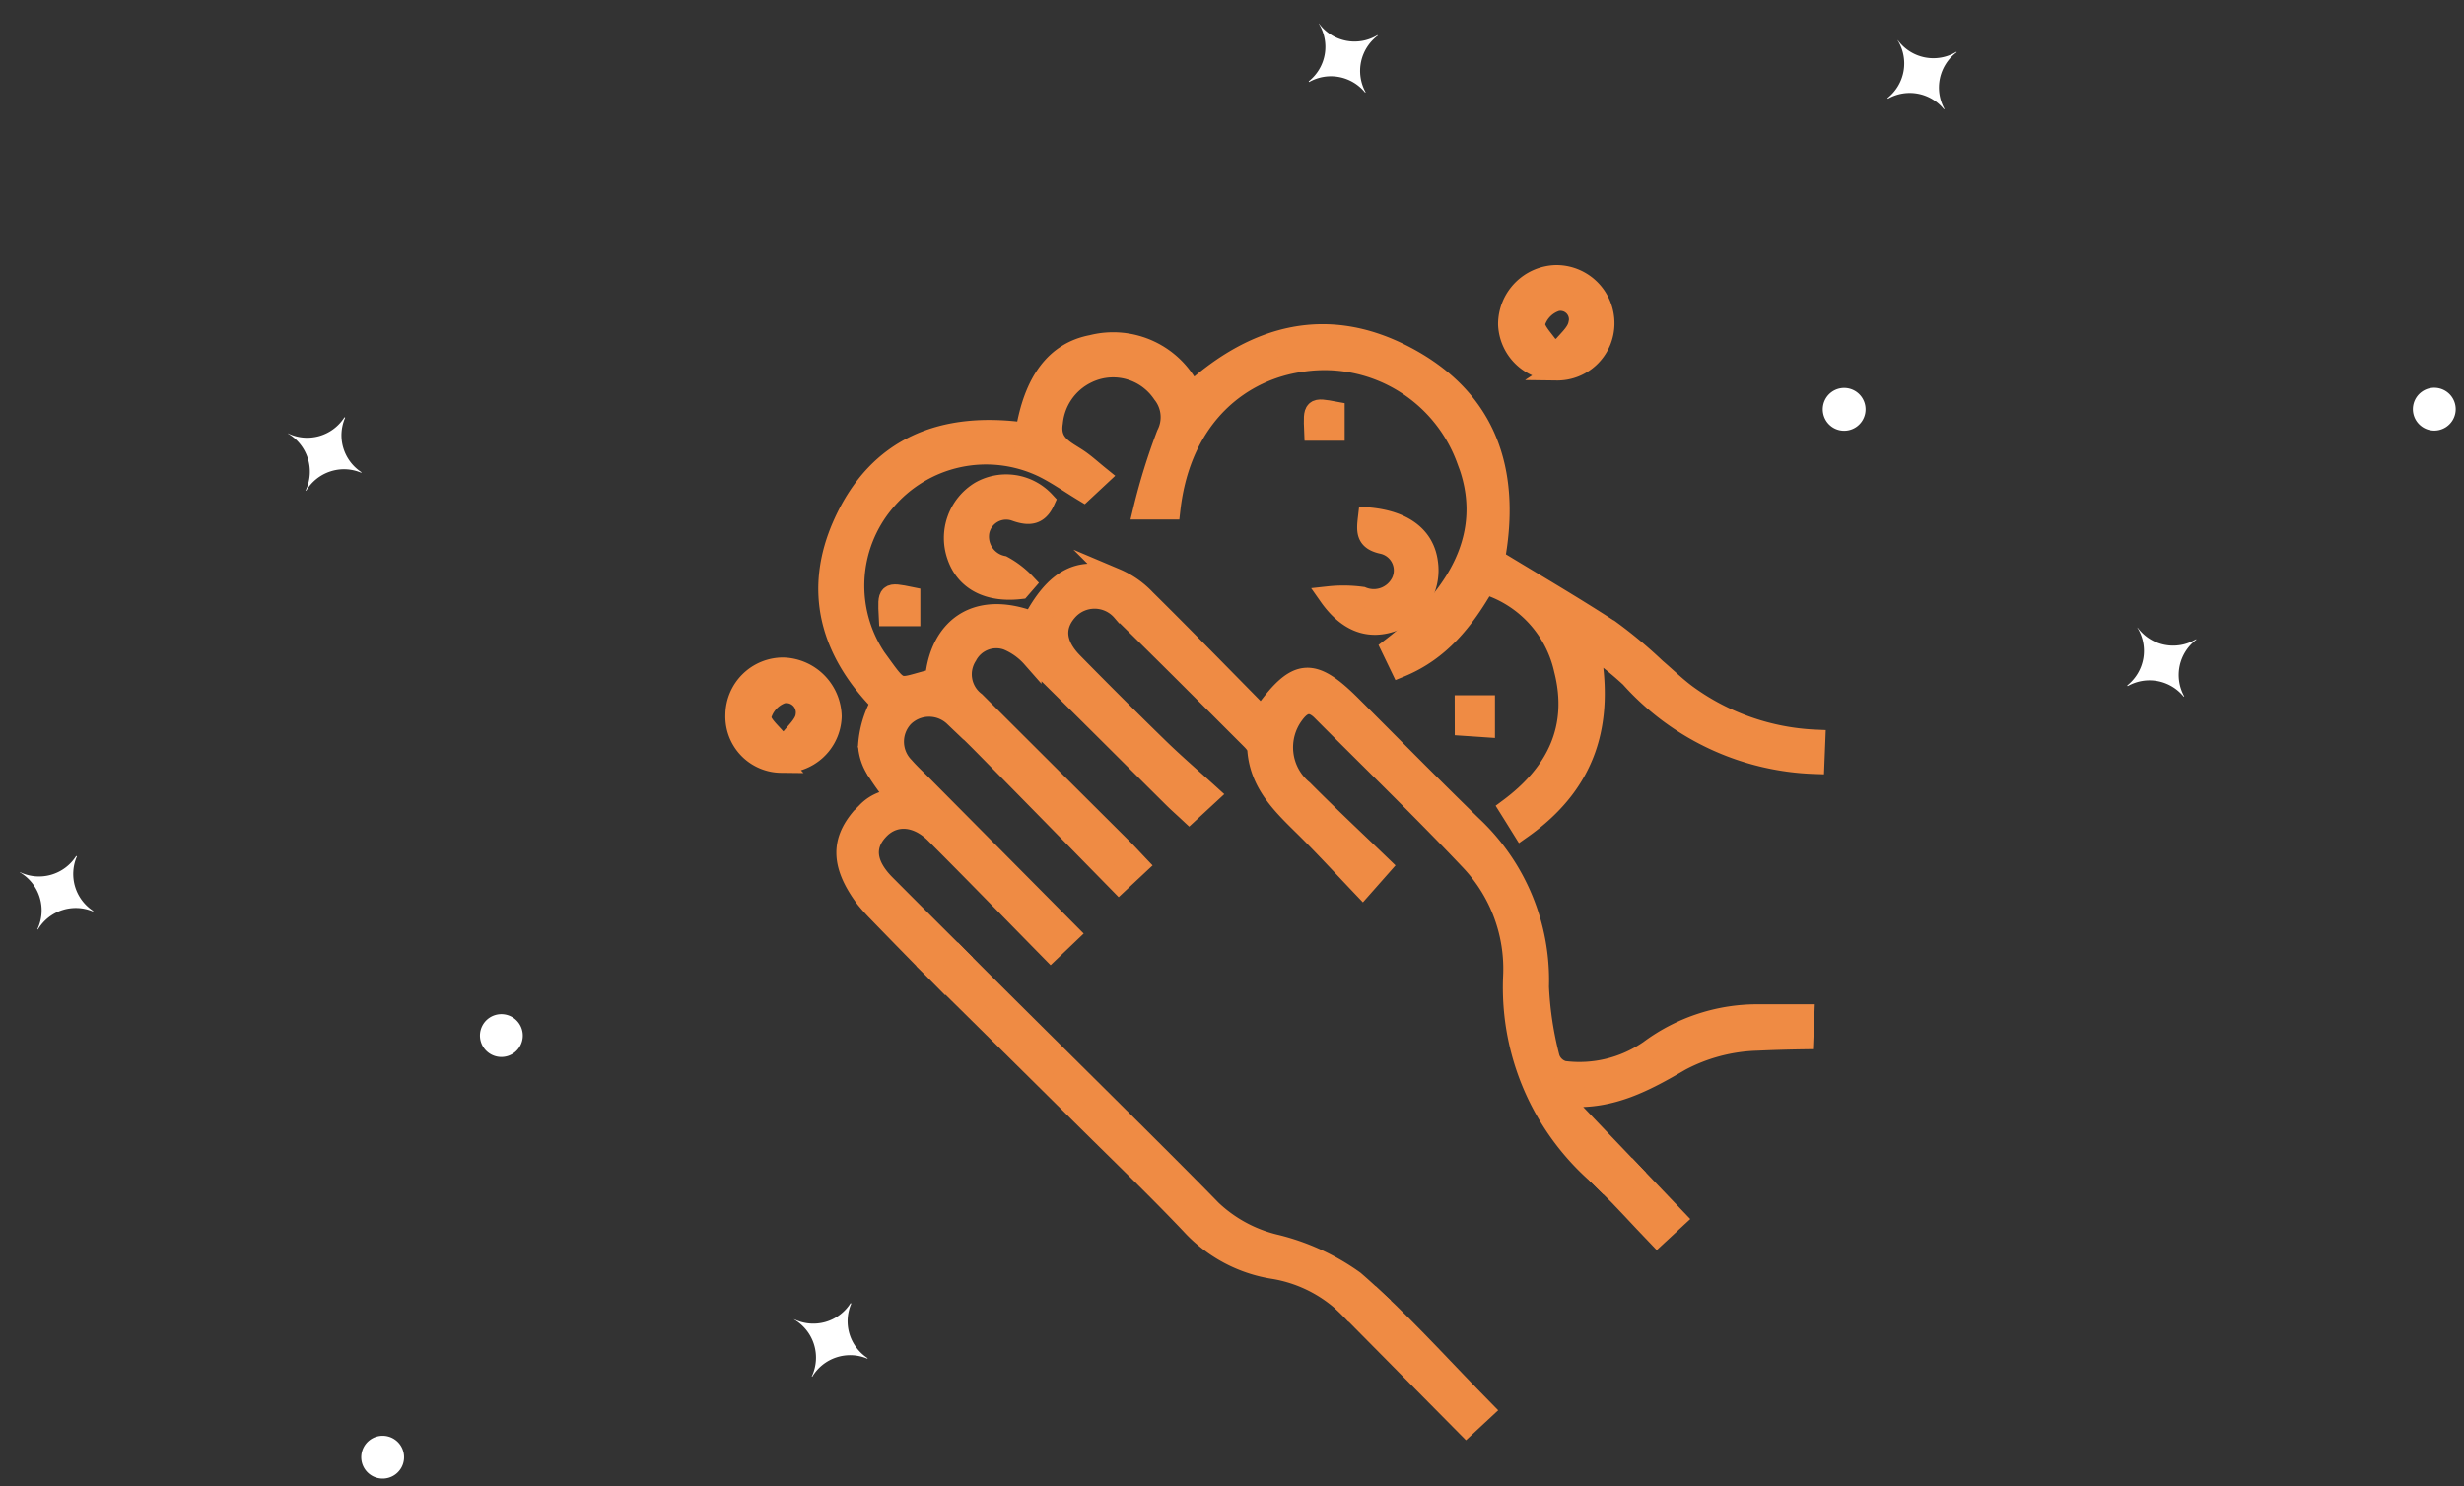 <svg xmlns="http://www.w3.org/2000/svg" width="164.151" height="99.027" viewBox="0 0 164.151 99.027">
  <rect x="0" y="0" width="164.151" height="99.027" fill="#333333" stroke="none"/>
  <g id="Grupo_1219" data-name="Grupo 1219" transform="translate(-75.029 -519.201)">
    <g id="Grupo_173" data-name="Grupo 173" transform="translate(-323.088 789.413) rotate(-111)">
      <path id="Trazado_254" data-name="Trazado 254" d="M352.869-251.665a2.94,2.94,0,0,0,2.678-2.785h.037a2.94,2.94,0,0,0,2.822,2.8v.015a2.935,2.935,0,0,0-2.812,2.71h-.055a2.935,2.935,0,0,0-2.669-2.7Z" transform="translate(-50.535 873.966) rotate(-41)" fill="#fff"/>
      <path id="Trazado_252" data-name="Trazado 252" d="M347.775-174.808a2.94,2.94,0,0,0,2.678-2.785h.037a2.94,2.94,0,0,0,2.822,2.8v.015a2.935,2.935,0,0,0-2.812,2.71h-.055a2.935,2.935,0,0,0-2.669-2.7Z" transform="translate(-143.419 850.102) rotate(-41)" fill="#fff"/>
      <path id="Trazado_256" data-name="Trazado 256" d="M290.6-284.278a2.94,2.94,0,0,0,2.678-2.785h.037a2.94,2.94,0,0,0,2.821,2.8v.015a2.935,2.935,0,0,0-2.812,2.71h-.055a2.935,2.935,0,0,0-2.669-2.7Z" transform="translate(38.744 884.885) rotate(-41)" fill="#fff"/>
      <path id="Trazado_255" data-name="Trazado 255" d="M394.907-188.417a1.427,1.427,0,0,1-1.427-1.427,1.427,1.427,0,0,1,1.427-1.426,1.426,1.426,0,0,1,1.426,1.426,1.426,1.426,0,0,1-1.426,1.427" transform="translate(-163.683 859.872) rotate(-41)" fill="#fff"/>
      <path id="Trazado_253" data-name="Trazado 253" d="M330.508-219.791a1.427,1.427,0,0,1-1.427-1.427,1.426,1.426,0,0,1,1.427-1.426,1.426,1.426,0,0,1,1.426,1.426,1.426,1.426,0,0,1-1.426,1.427" transform="translate(-71.102 858.752) rotate(-41)" fill="#fff"/>
    </g>
    <g id="Grupo_174" data-name="Grupo 174" transform="matrix(0.966, 0.259, -0.259, 0.966, 164.027, 509.654)">
      <path id="Trazado_254-2" data-name="Trazado 254" d="M0,2.74A2.94,2.94,0,0,1,2.678,5.524h.037a2.94,2.94,0,0,1,2.822-2.8V2.71A2.935,2.935,0,0,1,2.724,0H2.669A2.935,2.935,0,0,1,0,2.7Z" transform="translate(41.709 7.801) rotate(-139)" fill="#fff"/>
      <path id="Trazado_252-2" data-name="Trazado 252" d="M0,2.74A2.94,2.94,0,0,1,2.678,5.524h.037a2.94,2.94,0,0,1,2.822-2.8V2.71A2.935,2.935,0,0,1,2.724,0H2.669A2.935,2.935,0,0,1,0,2.7Z" transform="translate(67.269 41.465) rotate(-139)" fill="#fff"/>
      <path id="Trazado_256-2" data-name="Trazado 256" d="M0,2.74A2.94,2.94,0,0,1,2.678,5.524h.037a2.94,2.94,0,0,1,2.821-2.8V2.71A2.935,2.935,0,0,1,2.724,0H2.669A2.935,2.935,0,0,1,0,2.7Z" transform="translate(4.178 16.713) rotate(-139)" fill="#fff"/>
      <path id="Trazado_255-2" data-name="Trazado 255" d="M1.427,0A1.426,1.426,0,1,0,2.853,1.427,1.427,1.427,0,0,0,1.427,0" transform="translate(80.343 18.615) rotate(-139)" fill="#fff"/>
      <path id="Trazado_253-2" data-name="Trazado 253" d="M1.427,0A1.426,1.426,0,1,0,2.853,1.427,1.427,1.427,0,0,0,1.427,0" transform="translate(42.377 28.806) rotate(-139)" fill="#fff"/>
    </g>
    <g id="Grupo_364" data-name="Grupo 364" transform="translate(-53.473 20.604)">
      <path id="Trazado_674" data-name="Trazado 674" d="M211.636,593.51c-2.218-2.339-4.546-4.574-6.836-6.846-.994-.987-9.341-9.256-10.484-10.365.514-.47,1.268-.213,1.795-.694,3.378,3.431,13.644,13.509,16.935,16.909a9.306,9.306,0,0,0,4.155,2.276,15.136,15.136,0,0,1,5.362,2.441c.441.382.873.775,1.3,1.173l-1.564.782a9.159,9.159,0,0,0-5.106-2.7,9.471,9.471,0,0,1-5.558-2.974" transform="translate(-3.82 -13.313)" fill="#ef8b44" stroke="#ef8b44" stroke-width="1"/>
      <path id="Trazado_675" data-name="Trazado 675" d="M211.636,593.51c-2.218-2.339-4.546-4.574-6.836-6.846-.994-.987-9.341-9.256-10.484-10.365.514-.47,1.268-.213,1.795-.694,3.378,3.431,13.644,13.509,16.935,16.909a9.306,9.306,0,0,0,4.155,2.276,15.136,15.136,0,0,1,5.362,2.441c.441.382.873.775,1.3,1.173l-1.564.782a9.159,9.159,0,0,0-5.106-2.7A9.471,9.471,0,0,1,211.636,593.51Z" transform="translate(-3.82 -13.313)" fill="#ef8b44" stroke="#ef8b44" stroke-miterlimit="10" stroke-width="1.3"/>
      <path id="Trazado_676" data-name="Trazado 676" d="M247.3,518.686a2.15,2.15,0,0,0-1.406,1.418c-.085.495.616,1.125.97,1.7l.7.028c.405-.537,1.04-1.025,1.163-1.62a1.216,1.216,0,0,0-1.423-1.522m.009,4.612a3.211,3.211,0,0,1-3.254-3.089,3.294,3.294,0,0,1,3.223-3.3,3.225,3.225,0,0,1,3.23,3.268,3.16,3.16,0,0,1-3.2,3.12" transform="translate(-15.101)" fill="#ef8b44" stroke="#ef8b44" stroke-width="1"/>
      <path id="Trazado_677" data-name="Trazado 677" d="M247.3,518.686a2.15,2.15,0,0,0-1.406,1.418c-.085.495.616,1.125.97,1.7l.7.028c.405-.537,1.04-1.025,1.163-1.62A1.216,1.216,0,0,0,247.3,518.686Zm.009,4.612a3.211,3.211,0,0,1-3.254-3.089,3.294,3.294,0,0,1,3.223-3.3,3.225,3.225,0,0,1,3.23,3.268A3.16,3.16,0,0,1,247.306,523.3Z" transform="translate(-15.101)" fill="#ef8b44" stroke="#ef8b44" stroke-miterlimit="10" stroke-width="1.3"/>
      <path id="Trazado_678" data-name="Trazado 678" d="M180.6,552.5a2.167,2.167,0,0,0-1.363,1.5c-.05.506.724,1.095,1.136,1.647l.649-.008c.4-.561,1.065-1.093,1.13-1.689A1.276,1.276,0,0,0,180.6,552.5m-.061,4.611a3.1,3.1,0,0,1-3.063-3.23,3.2,3.2,0,0,1,3.187-3.153,3.346,3.346,0,0,1,3.262,3.282,3.2,3.2,0,0,1-3.387,3.1" transform="translate(0 -7.67)" fill="#ef8b44" stroke="#ef8b44" stroke-width="1"/>
      <path id="Trazado_679" data-name="Trazado 679" d="M180.6,552.5a2.167,2.167,0,0,0-1.363,1.5c-.05.506.724,1.095,1.136,1.647l.649-.008c.4-.561,1.065-1.093,1.13-1.689A1.276,1.276,0,0,0,180.6,552.5Zm-.061,4.611a3.1,3.1,0,0,1-3.063-3.23,3.2,3.2,0,0,1,3.187-3.153,3.346,3.346,0,0,1,3.262,3.282A3.2,3.2,0,0,1,180.536,557.108Z" transform="translate(0 -7.67)" fill="#ef8b44" stroke="#ef8b44" stroke-miterlimit="10" stroke-width="1.3"/>
      <path id="Trazado_680" data-name="Trazado 680" d="M200.41,536.766a1.8,1.8,0,0,0-2.368,1.329,1.963,1.963,0,0,0,1.538,2.272,6.121,6.121,0,0,1,1.532,1.175l-.359.414c-2.142.247-3.68-.561-4.245-2.228a3.654,3.654,0,0,1,1.553-4.319,3.534,3.534,0,0,1,4.342.673c-.425.934-1.041,1.028-1.994.684" transform="translate(-4.273 -4.09)" fill="#ef8b44" stroke="#ef8b44" stroke-width="1"/>
      <path id="Trazado_681" data-name="Trazado 681" d="M200.41,536.766a1.8,1.8,0,0,0-2.368,1.329,1.963,1.963,0,0,0,1.538,2.272,6.121,6.121,0,0,1,1.532,1.175l-.359.414c-2.142.247-3.68-.561-4.245-2.228a3.654,3.654,0,0,1,1.553-4.319,3.534,3.534,0,0,1,4.342.673C201.979,537.016,201.363,537.11,200.41,536.766Z" transform="translate(-4.273 -4.09)" fill="#ef8b44" stroke="#ef8b44" stroke-miterlimit="10" stroke-width="1.3"/>
      <path id="Trazado_682" data-name="Trazado 682" d="M228.612,543.05a9.136,9.136,0,0,1,2.238.032,2.02,2.02,0,0,0,2.577-.96,1.789,1.789,0,0,0-1.249-2.535c-1.133-.255-1.065-.879-.958-1.8,2.413.2,3.807,1.29,4.028,3.03a3.647,3.647,0,0,1-2.213,3.889c-1.628.643-3.137.177-4.423-1.657" transform="translate(-11.599 -4.735)" fill="#ef8b44" stroke="#ef8b44" stroke-width="1"/>
      <path id="Trazado_683" data-name="Trazado 683" d="M228.612,543.05a9.136,9.136,0,0,1,2.238.032,2.02,2.02,0,0,0,2.577-.96,1.789,1.789,0,0,0-1.249-2.535c-1.133-.255-1.065-.879-.958-1.8,2.413.2,3.807,1.29,4.028,3.03a3.647,3.647,0,0,1-2.213,3.889C231.407,545.351,229.9,544.884,228.612,543.05Z" transform="translate(-11.599 -4.735)" fill="#ef8b44" stroke="#ef8b44" stroke-miterlimit="10" stroke-width="1.3"/>
      <path id="Trazado_684" data-name="Trazado 684" d="M192.154,544.593v1.321h-1.471c-.081-1.638-.081-1.638,1.471-1.321" transform="translate(-2.99 -6.242)" fill="#ef8b44" stroke="#ef8b44" stroke-width="1"/>
      <path id="Trazado_685" data-name="Trazado 685" d="M192.154,544.593v1.321h-1.471C190.6,544.276,190.6,544.276,192.154,544.593Z" transform="translate(-2.99 -6.242)" fill="#ef8b44" stroke="#ef8b44" stroke-miterlimit="10" stroke-width="1.3"/>
      <path id="Trazado_686" data-name="Trazado 686" d="M228.737,528.63v1.312h-1.4c-.063-1.584-.063-1.584,1.4-1.312" transform="translate(-11.304 -2.628)" fill="#ef8b44" stroke="#ef8b44" stroke-width="1"/>
      <path id="Trazado_687" data-name="Trazado 687" d="M228.737,528.63v1.312h-1.4C227.271,528.359,227.271,528.359,228.737,528.63Z" transform="translate(-11.304 -2.628)" fill="#ef8b44" stroke="#ef8b44" stroke-miterlimit="10" stroke-width="1.3"/>
      <path id="Trazado_688" data-name="Trazado 688" d="M240.318,553.983H241.7v1.5l-1.379-.093Z" transform="translate(-14.254 -8.409)" fill="#ef8b44" stroke="#ef8b44" stroke-width="1"/>
      <path id="Trazado_689" data-name="Trazado 689" d="M240.318,553.983H241.7v1.5l-1.379-.093Z" transform="translate(-14.254 -8.409)" fill="#ef8b44" stroke="#ef8b44" stroke-miterlimit="10" stroke-width="1.3"/>
      <path id="Trazado_690" data-name="Trazado 690" d="M257.19,597.293l-1.283,1.188c-1.179-1.226-2.276-2.458-3.446-3.6l1.643-.822,3.086,3.234" transform="translate(-17.008 -17.498)" fill="#ef8b44" stroke="#ef8b44" stroke-width="1"/>
      <path id="Trazado_691" data-name="Trazado 691" d="M257.19,597.293l-1.283,1.188c-1.179-1.226-2.276-2.458-3.446-3.6l1.643-.822Z" transform="translate(-17.008 -17.498)" fill="#ef8b44" stroke="#ef8b44" stroke-miterlimit="10" stroke-width="1.3"/>
      <path id="Trazado_692" data-name="Trazado 692" d="M239.409,612.547l-1.195,1.111c-2.606-2.633-5.115-5.164-7.618-7.7-.028-.029-.057-.054-.085-.082l1.563-.782c2.531,2.352,4.862,4.946,7.334,7.456" transform="translate(-12.03 -20)" fill="#ef8b44" stroke="#ef8b44" stroke-width="1"/>
      <path id="Trazado_693" data-name="Trazado 693" d="M239.409,612.547l-1.195,1.111c-2.606-2.633-5.115-5.164-7.618-7.7-.028-.029-.057-.054-.085-.082l1.563-.782C234.605,607.443,236.936,610.037,239.409,612.547Z" transform="translate(-12.03 -20)" fill="#ef8b44" stroke="#ef8b44" stroke-miterlimit="10" stroke-width="1.3"/>
      <path id="Trazado_694" data-name="Trazado 694" d="M187.795,554.105c.083-.085.167-.169.25-.254a2.852,2.852,0,0,1,2.334-.864,2.73,2.73,0,0,0-.846-.687c-.334-.448-.6-.833-.818-1.184a10.568,10.568,0,0,1-.581-1.686,6.814,6.814,0,0,1,.835-2.851c-3.353-3.431-4.5-7.457-2.5-11.92,2.338-5.22,6.728-6.855,12.149-6.1.55-3.415,2.013-5.38,4.436-5.838a5.771,5.771,0,0,1,6.648,3.139c4.286-3.869,9.073-5.13,14.284-2.378,5.421,2.862,7.009,7.669,5.942,13.532,2.59,1.579,5.187,3.09,7.7,4.727a30.662,30.662,0,0,1,3.026,2.53c.668.569,1.3,1.19,2,1.713a15.682,15.682,0,0,0,8.621,3.038l-.066,1.652a17.275,17.275,0,0,1-12.3-5.759,22.122,22.122,0,0,0-2.657-2.11c1,5.124-.227,9.155-4.553,12.2-.317-.511-.587-.946-.872-1.4,3.179-2.359,4.648-5.383,3.665-9.233a7.665,7.665,0,0,0-5.238-5.67c-1.379,2.4-2.986,4.441-5.652,5.533l-.633-1.313c5.093-3.9,6.78-8.169,5.027-12.569a10.06,10.06,0,0,0-10.985-6.469c-3.864.537-7.982,3.462-8.706,9.834h-1.847a41.437,41.437,0,0,1,1.556-5.025,2.492,2.492,0,0,0-.269-2.7,3.932,3.932,0,0,0-5.049-1.319,4.037,4.037,0,0,0-2.218,3.23c-.235,1.434.794,1.822,1.672,2.409.468.313.886.7,1.475,1.177l-1.121,1.046c-.974-.588-1.814-1.188-2.729-1.633a8.757,8.757,0,0,0-10.5,2.311,8.654,8.654,0,0,0-.576,10.362c1.761,2.416,1.272,2.019,3.9,1.378.3-3.227,2.6-5.283,6.5-3.812,1.5-2.833,3.148-3.735,5.548-2.867a5.922,5.922,0,0,1,2.01,1.4c2.59,2.56,5.13,5.17,7.719,7.793,2.287-3.254,3.358-3.343,6-.7,2.668,2.661,5.309,5.349,8.01,7.975a14.127,14.127,0,0,1,4.475,10.759,22.738,22.738,0,0,0,.722,4.749,1.327,1.327,0,0,0,.91.845,8.136,8.136,0,0,0,5.7-1.394,12.081,12.081,0,0,1,7.4-2.381l2.95,0-.068,1.7c-1.025.015-2.048.043-3.07.091a11.552,11.552,0,0,0-5.137,1.357c-2.314,1.355-4.566,2.561-7.368,2.386q-.114.213-.227.428l4.231,4.433-1.643.822c-.192-.187-.38-.378-.577-.559a16.593,16.593,0,0,1-5.577-13.187,10.465,10.465,0,0,0-2.829-7.65c-3.225-3.413-6.605-6.679-9.918-10.009-.7-.7-1.263-.528-1.807.212a3.662,3.662,0,0,0,.591,5.03c1.712,1.724,3.489,3.384,5.244,5.078l-1.291,1.461c-1.217-1.279-2.341-2.5-3.511-3.677-1.583-1.594-3.352-3.053-3.525-5.551-.017-.248-.274-.51-.475-.711-2.838-2.836-5.67-5.679-8.539-8.483a2.384,2.384,0,0,0-3.517-.107c-.994,1.047-.926,2.27.277,3.495q2.828,2.881,5.72,5.7c1.073,1.044,2.211,2.021,3.392,3.094l-1.374,1.271c-.415-.387-.775-.705-1.114-1.043-3.124-3.1-6.237-6.22-9.377-9.307a4.448,4.448,0,0,0-1.638-1.171,2.167,2.167,0,0,0-2.647,1.038,2.271,2.271,0,0,0,.541,3.033q4.883,4.876,9.772,9.743c.364.363.711.743,1.1,1.153l-1.318,1.232c-2.658-2.711-5.255-5.368-7.862-8.014-1.03-1.045-2.05-2.106-3.138-3.088a2.389,2.389,0,0,0-3.312.013,2.363,2.363,0,0,0,.022,3.3c.385.441.821.839,1.235,1.256l9.777,9.855-1.262,1.205c-2.636-2.681-5.156-5.278-7.716-7.837-1.2-1.2-2.652-1.294-3.635-.341-1.1,1.071-1,2.349.344,3.7q2.574,2.585,5.161,5.156a8.033,8.033,0,0,1-1.176,1.33c-1.564-1.586-3.118-3.168-4.659-4.762-.237-.246-.462-.5-.682-.771-1.746-2.343-1.556-3.9-.281-5.408.034-.04.068-.074.1-.111" transform="translate(-1.817 -1.156)" fill="#ef8b44" stroke="#ef8b44" stroke-width="1"/>
      <path id="Trazado_695" data-name="Trazado 695" d="M187.795,554.105c.083-.085.167-.169.25-.254a2.852,2.852,0,0,1,2.334-.864,2.73,2.73,0,0,0-.846-.687c-.334-.448-.6-.833-.818-1.184a10.568,10.568,0,0,1-.581-1.686,6.814,6.814,0,0,1,.835-2.851c-3.353-3.431-4.5-7.457-2.5-11.92,2.338-5.22,6.728-6.855,12.149-6.1.55-3.415,2.013-5.38,4.436-5.838a5.771,5.771,0,0,1,6.648,3.139c4.286-3.869,9.073-5.13,14.284-2.378,5.421,2.862,7.009,7.669,5.942,13.532,2.59,1.579,5.187,3.09,7.7,4.727a30.662,30.662,0,0,1,3.026,2.53c.668.569,1.3,1.19,2,1.713a15.682,15.682,0,0,0,8.621,3.038l-.066,1.652a17.275,17.275,0,0,1-12.3-5.759,22.122,22.122,0,0,0-2.657-2.11c1,5.124-.227,9.155-4.553,12.2-.317-.511-.587-.946-.872-1.4,3.179-2.359,4.648-5.383,3.665-9.233a7.665,7.665,0,0,0-5.238-5.67c-1.379,2.4-2.986,4.441-5.652,5.533l-.633-1.313c5.093-3.9,6.78-8.169,5.027-12.569a10.06,10.06,0,0,0-10.985-6.469c-3.864.537-7.982,3.462-8.706,9.834h-1.847a41.437,41.437,0,0,1,1.556-5.025,2.492,2.492,0,0,0-.269-2.7,3.932,3.932,0,0,0-5.049-1.319,4.037,4.037,0,0,0-2.218,3.23c-.235,1.434.794,1.822,1.672,2.409.468.313.886.7,1.475,1.177l-1.121,1.046c-.974-.588-1.814-1.188-2.729-1.633a8.757,8.757,0,0,0-10.5,2.311,8.654,8.654,0,0,0-.576,10.362c1.761,2.416,1.272,2.019,3.9,1.378.3-3.227,2.6-5.283,6.5-3.812,1.5-2.833,3.148-3.735,5.548-2.867a5.922,5.922,0,0,1,2.01,1.4c2.59,2.56,5.13,5.17,7.719,7.793,2.287-3.254,3.358-3.343,6-.7,2.668,2.661,5.309,5.349,8.01,7.975a14.127,14.127,0,0,1,4.475,10.759,22.738,22.738,0,0,0,.722,4.749,1.327,1.327,0,0,0,.91.845,8.136,8.136,0,0,0,5.7-1.394,12.081,12.081,0,0,1,7.4-2.381l2.95,0-.068,1.7c-1.025.015-2.048.043-3.07.091a11.552,11.552,0,0,0-5.137,1.357c-2.314,1.355-4.566,2.561-7.368,2.386q-.114.213-.227.428l4.231,4.433-1.643.822c-.192-.187-.38-.378-.577-.559a16.593,16.593,0,0,1-5.577-13.187,10.465,10.465,0,0,0-2.829-7.65c-3.225-3.413-6.605-6.679-9.918-10.009-.7-.7-1.263-.528-1.807.212a3.662,3.662,0,0,0,.591,5.03c1.712,1.724,3.489,3.384,5.244,5.078l-1.291,1.461c-1.217-1.279-2.341-2.5-3.511-3.677-1.583-1.594-3.352-3.053-3.525-5.551-.017-.248-.274-.51-.475-.711-2.838-2.836-5.67-5.679-8.539-8.483a2.384,2.384,0,0,0-3.517-.107c-.994,1.047-.926,2.27.277,3.495q2.828,2.881,5.72,5.7c1.073,1.044,2.211,2.021,3.392,3.094l-1.374,1.271c-.415-.387-.775-.705-1.114-1.043-3.124-3.1-6.237-6.22-9.377-9.307a4.448,4.448,0,0,0-1.638-1.171,2.167,2.167,0,0,0-2.647,1.038,2.271,2.271,0,0,0,.541,3.033q4.883,4.876,9.772,9.743c.364.363.711.743,1.1,1.153l-1.318,1.232c-2.658-2.711-5.255-5.368-7.862-8.014-1.03-1.045-2.05-2.106-3.138-3.088a2.389,2.389,0,0,0-3.312.013,2.363,2.363,0,0,0,.022,3.3c.385.441.821.839,1.235,1.256l9.777,9.855-1.262,1.205c-2.636-2.681-5.156-5.278-7.716-7.837-1.2-1.2-2.652-1.294-3.635-.341-1.1,1.071-1,2.349.344,3.7q2.574,2.585,5.161,5.156a8.033,8.033,0,0,1-1.176,1.33c-1.564-1.586-3.118-3.168-4.659-4.762-.237-.246-.462-.5-.682-.771-1.746-2.343-1.556-3.9-.281-5.408C187.727,554.177,187.761,554.143,187.795,554.105Z" transform="translate(-1.817 -1.156)" fill="#ef8b44" stroke="#ef8b44" stroke-miterlimit="10" stroke-width="1.3"/>
      <path id="Trazado_696" data-name="Trazado 696" d="M188.911,557.474a10.571,10.571,0,0,0,.581,1.686,3.391,3.391,0,0,1-.581-1.686" transform="translate(-2.594 -9.2)" fill="#ef8b44" stroke="#ef8b44" stroke-width="1"/>
      <path id="Trazado_697" data-name="Trazado 697" d="M188.911,557.474a10.571,10.571,0,0,0,.581,1.686A3.391,3.391,0,0,1,188.911,557.474Z" transform="translate(-2.594 -9.2)" fill="#ef8b44" stroke="#ef8b44" stroke-miterlimit="10" stroke-width="1.3"/>
    </g>
  </g>
</svg>
